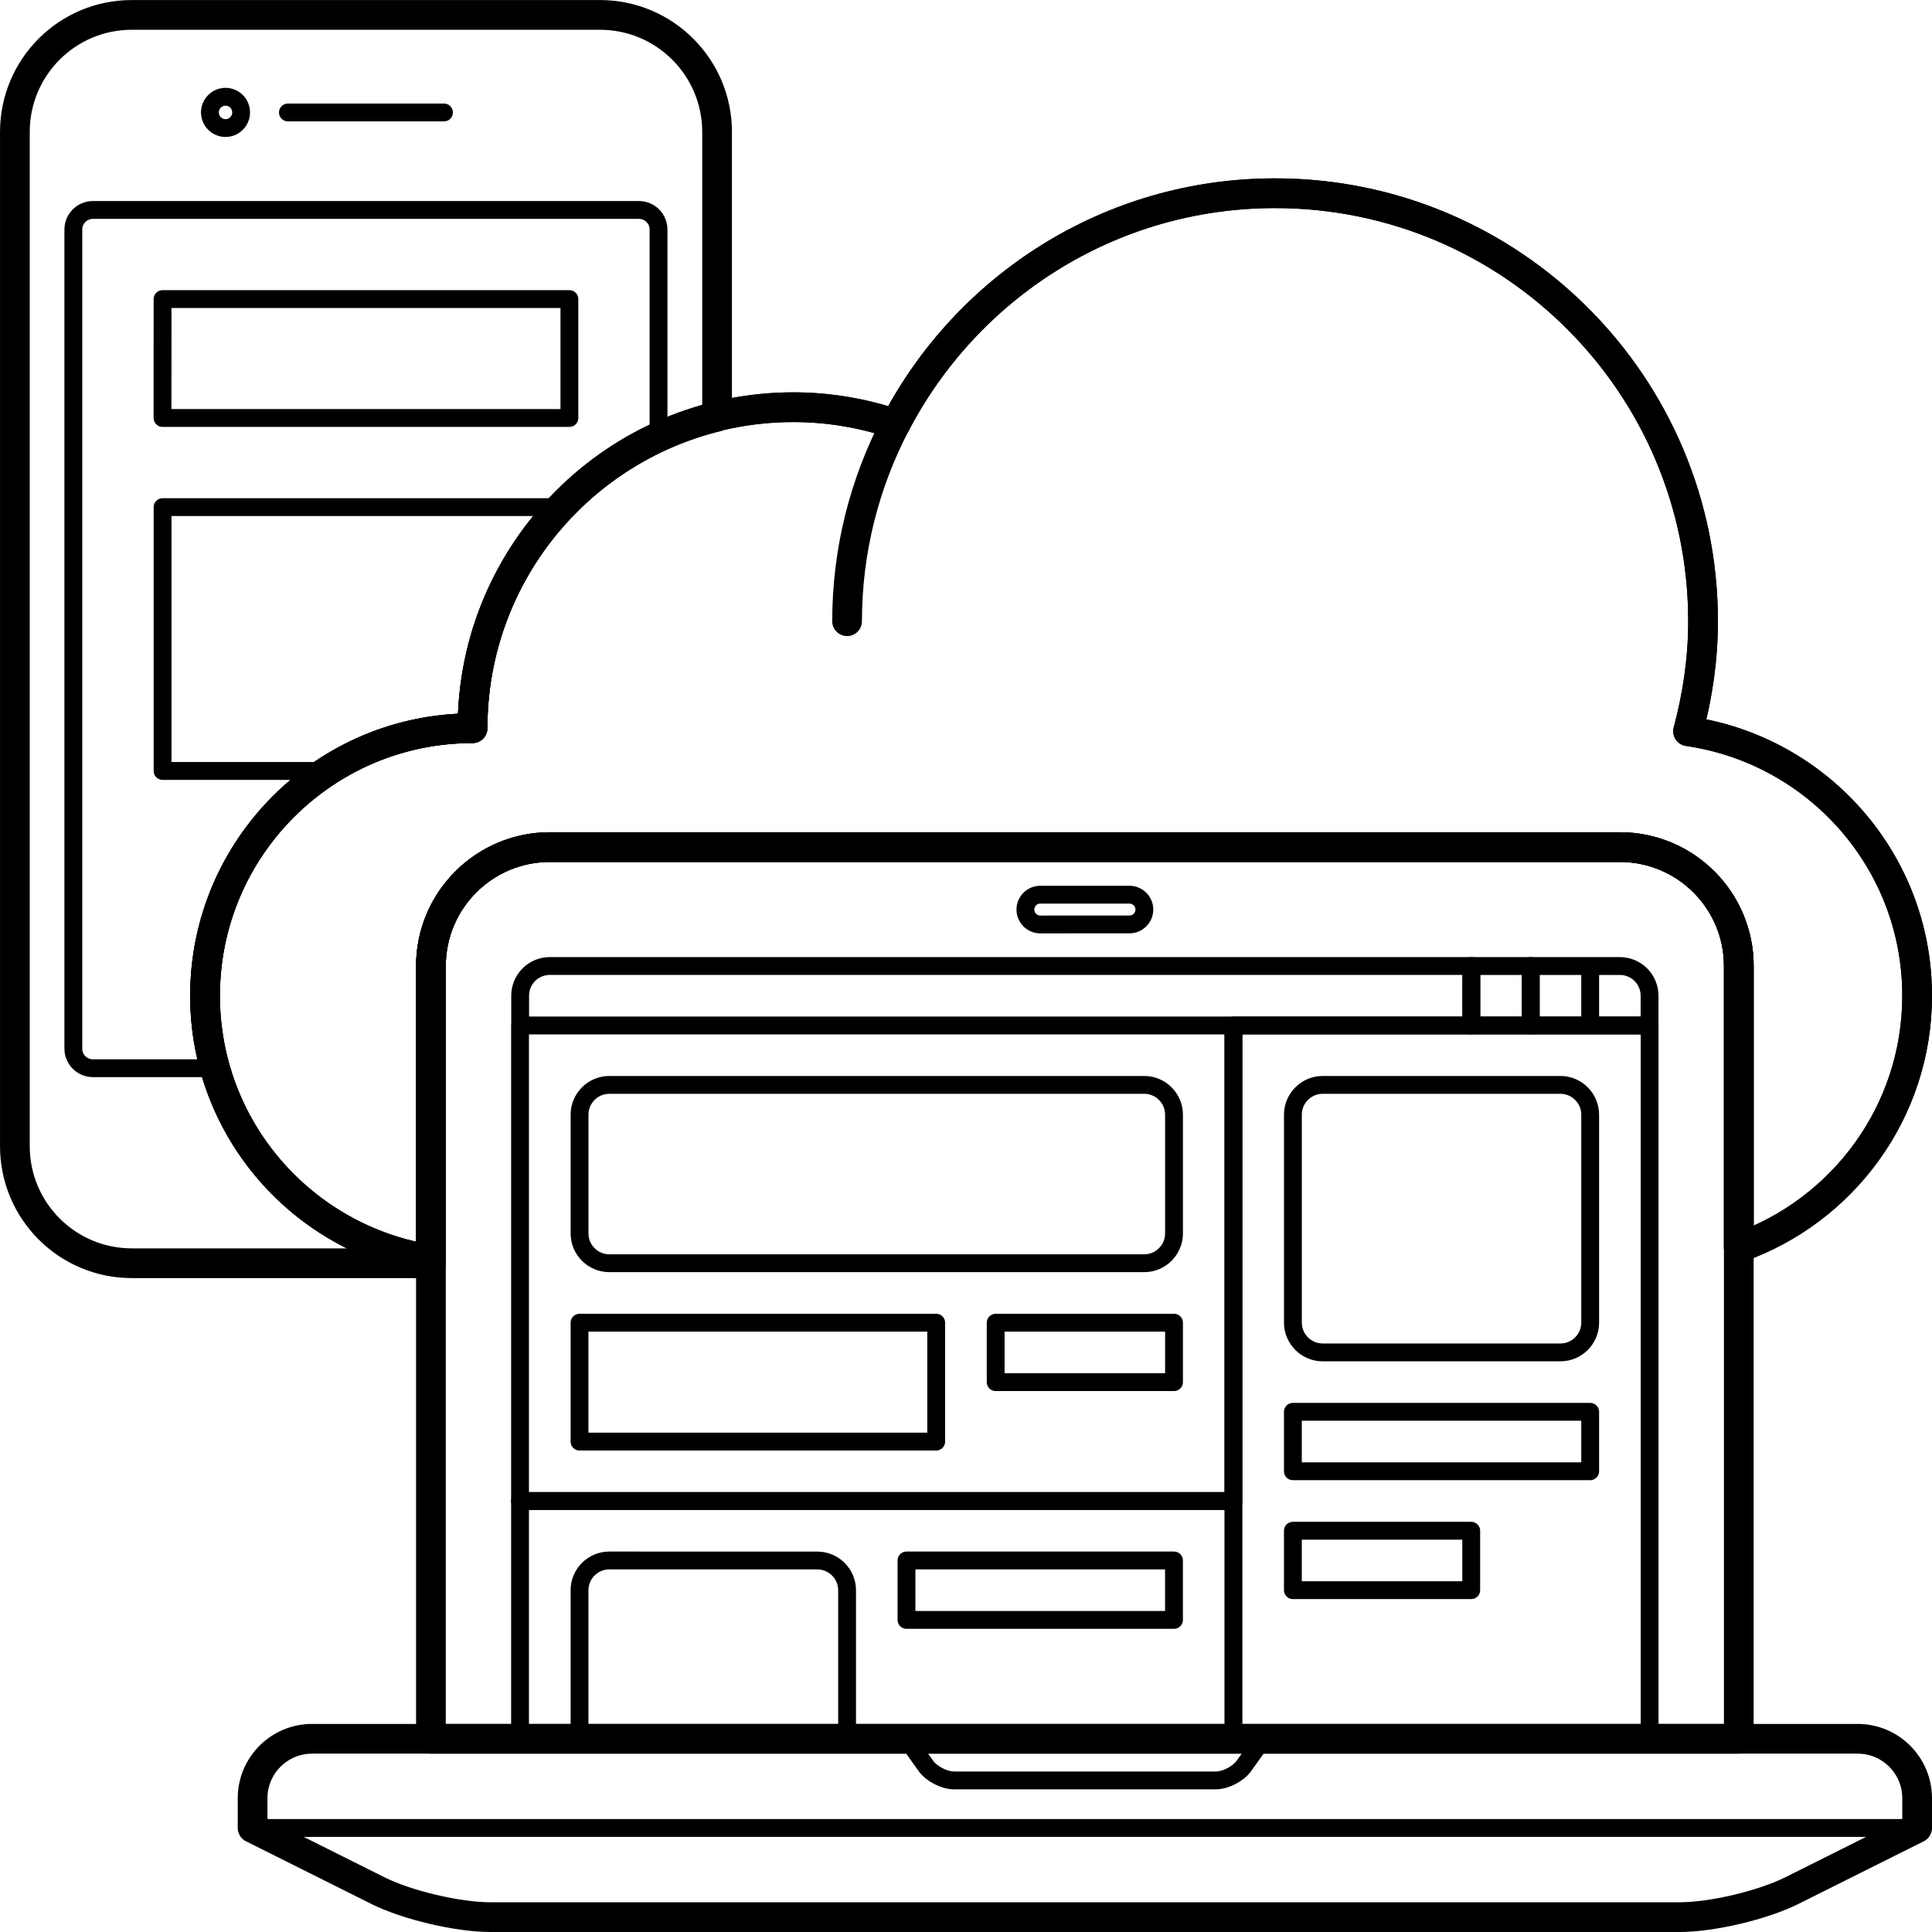 <svg xmlns="http://www.w3.org/2000/svg" version="1" viewBox="0 0 81.25 81.25"><path stroke-miterlimit="10" d="M70.992 30.752c.396-1.478.63-3.02.63-4.626 0-9.942-8.058-18-18-18-6.95 0-12.96 3.942-15.965 9.707-1.348-.453-2.787-.708-4.286-.708-7.455 0-13.498 6.045-13.498 13.5-6.21 0-11.25 5.038-11.25 11.252 0 5.615 4.12 10.256 9.5 11.1v-12.35c0-2.764 2.24-5.002 5-5.002h45c2.763 0 5.002 2.238 5.002 5V52.47c4.368-1.547 7.5-5.7 7.5-10.597 0-5.66-4.186-10.332-9.632-11.12z" fill="none" stroke="#000" stroke-width="1.25" stroke-linecap="round" stroke-linejoin="round"/><path stroke-miterlimit="10" d="M68.122 35.625c2.764 0 5.003 2.238 5.003 5v32.5H18.123v-32.5c0-2.762 2.24-5 5-5z" fill="none" stroke="#000" stroke-width="1.25" stroke-linecap="round" stroke-linejoin="round"/><path stroke-miterlimit="10" d="M18.123 52.977c-5.38-.844-9.5-5.484-9.5-11.1 0-6.214 5.04-11.252 11.25-11.252 0-6.346 4.383-11.653 10.284-13.1V5.55c0-2.718-2.205-4.923-4.924-4.923H5.543C2.827.625.626 2.83.626 5.548v42.654c0 2.72 2.2 4.923 4.92 4.923h12.578z" fill="none" stroke="#000" stroke-width="1.25" stroke-linecap="round" stroke-linejoin="round"/><path stroke-miterlimit="10" d="M10.14 4.73c0 .36-.292.655-.657.655-.362 0-.655-.295-.655-.656 0-.363.293-.66.655-.66.365 0 .657.296.657.66zM12.108 4.73h6.563zM8.624 41.877c0-6.214 5.038-11.252 11.25-11.252 0-5.425 3.207-10.09 7.82-12.233V9.65c0-.45-.37-.82-.82-.82H3.904c-.45 0-.82.37-.82.82v34.453c0 .45.37.82.82.82H9.05c-.27-.97-.426-1.988-.426-3.046z" fill="none" stroke="#000" stroke-width=".75" stroke-linecap="round" stroke-linejoin="round"/><path stroke-miterlimit="10" d="M35.624 26.126c0-2.994.74-5.81 2.033-8.293-1.292 2.482-2.033 5.3-2.033 8.293z" fill="none" stroke="#000" stroke-width="1.25" stroke-linecap="round" stroke-linejoin="round"/><path stroke-miterlimit="10" fill="none" stroke="#000" stroke-width=".75" stroke-linecap="round" stroke-linejoin="round" d="M51.874 43.127h17.5v29.998h-17.5zM21.87 63.126h30v10h-30z"/><path stroke-miterlimit="10" fill="none" stroke="#000" stroke-width=".75" stroke-linecap="round" stroke-linejoin="round" d="M21.87 43.127h30v20h-30zM66.875 40.626h1.247c.692 0 1.25.56 1.25 1.25v1.25h-2.497zM21.875 43.125v-1.25c0-.69.558-1.25 1.247-1.25h38.755v2.5zM47.5 38.876c.344 0 .626-.28.626-.625 0-.344-.282-.625-.627-.625h-3.75c-.347 0-.626.28-.626.626 0 .345.28.626.627.626zM64.374 40.626h2.5v2.5h-2.5z"/><path stroke-miterlimit="10" fill="none" stroke="#000" stroke-width=".75" stroke-linecap="round" stroke-linejoin="round" d="M61.877 40.626h2.497v2.5h-2.497zM65.625 45.625c.686 0 1.25.563 1.25 1.25v8.75c0 .69-.564 1.25-1.25 1.25H55.623c-.686 0-1.25-.562-1.25-1.25v-8.75c0-.687.564-1.25 1.25-1.25zM35.624 73.125v-6.25c0-.687-.564-1.248-1.25-1.248l-8.75-.002c-.69 0-1.252.563-1.252 1.25v6.25zM24.372 55.626h15v5h-15zM48.123 45.625c.686 0 1.25.563 1.25 1.25v5c0 .688-.564 1.25-1.25 1.25h-22.5c-.688 0-1.25-.562-1.25-1.25v-5c0-.688.562-1.25 1.25-1.25zM54.372 59.374h12.503v2.5H54.372zM54.372 64.375h7.5v2.5h-7.5z"/><path stroke-miterlimit="10" d="M80.625 76.875v-1.25c0-1.38-1.12-2.5-2.502-2.5h-65c-1.38 0-2.5 1.12-2.5 2.5v1.25l5.264 2.632c1.23.615 3.363 1.118 4.737 1.118h50.003c1.375 0 3.504-.503 4.733-1.118z" fill="none" stroke="#000" stroke-width="1.25" stroke-linecap="round" stroke-linejoin="round"/><path stroke-miterlimit="10" d="M10.626 76.875h70zM53.125 73.125l-.813 1.14c-.24.337-.775.61-1.186.61H40.123c-.41 0-.943-.273-1.185-.61l-.813-1.14zM38.122 65.625h11.25v2.5h-11.25zM41.873 55.626h7.5v2.5h-7.5z" fill="none" stroke="#000" stroke-width=".75" stroke-linecap="round" stroke-linejoin="round"/><path stroke-miterlimit="10" d="M70.992 30.752c.396-1.478.63-3.02.63-4.626 0-9.942-8.058-18-18-18-6.95 0-12.96 3.942-15.965 9.707-1.348-.453-2.787-.708-4.286-.708-7.455 0-13.498 6.045-13.498 13.5-6.21 0-11.25 5.038-11.25 11.252 0 5.615 4.12 10.256 9.5 11.1v-12.35c0-2.764 2.24-5.002 5-5.002h45c2.763 0 5.002 2.238 5.002 5V52.47c4.368-1.547 7.5-5.7 7.5-10.597 0-5.66-4.186-10.332-9.632-11.12z" fill="none" stroke="#000" stroke-width="1.25" stroke-linecap="round" stroke-linejoin="round"/><path stroke-miterlimit="10" fill="none" stroke="#000" stroke-width=".75" stroke-linecap="round" stroke-linejoin="round" d="M6.836 12.578h17.11v5H6.835zM19.873 30.625c0-3.607 1.423-6.876 3.728-9.298H6.837v11.096h6.953c1.752-1.133 3.84-1.798 6.083-1.798z"/></svg>